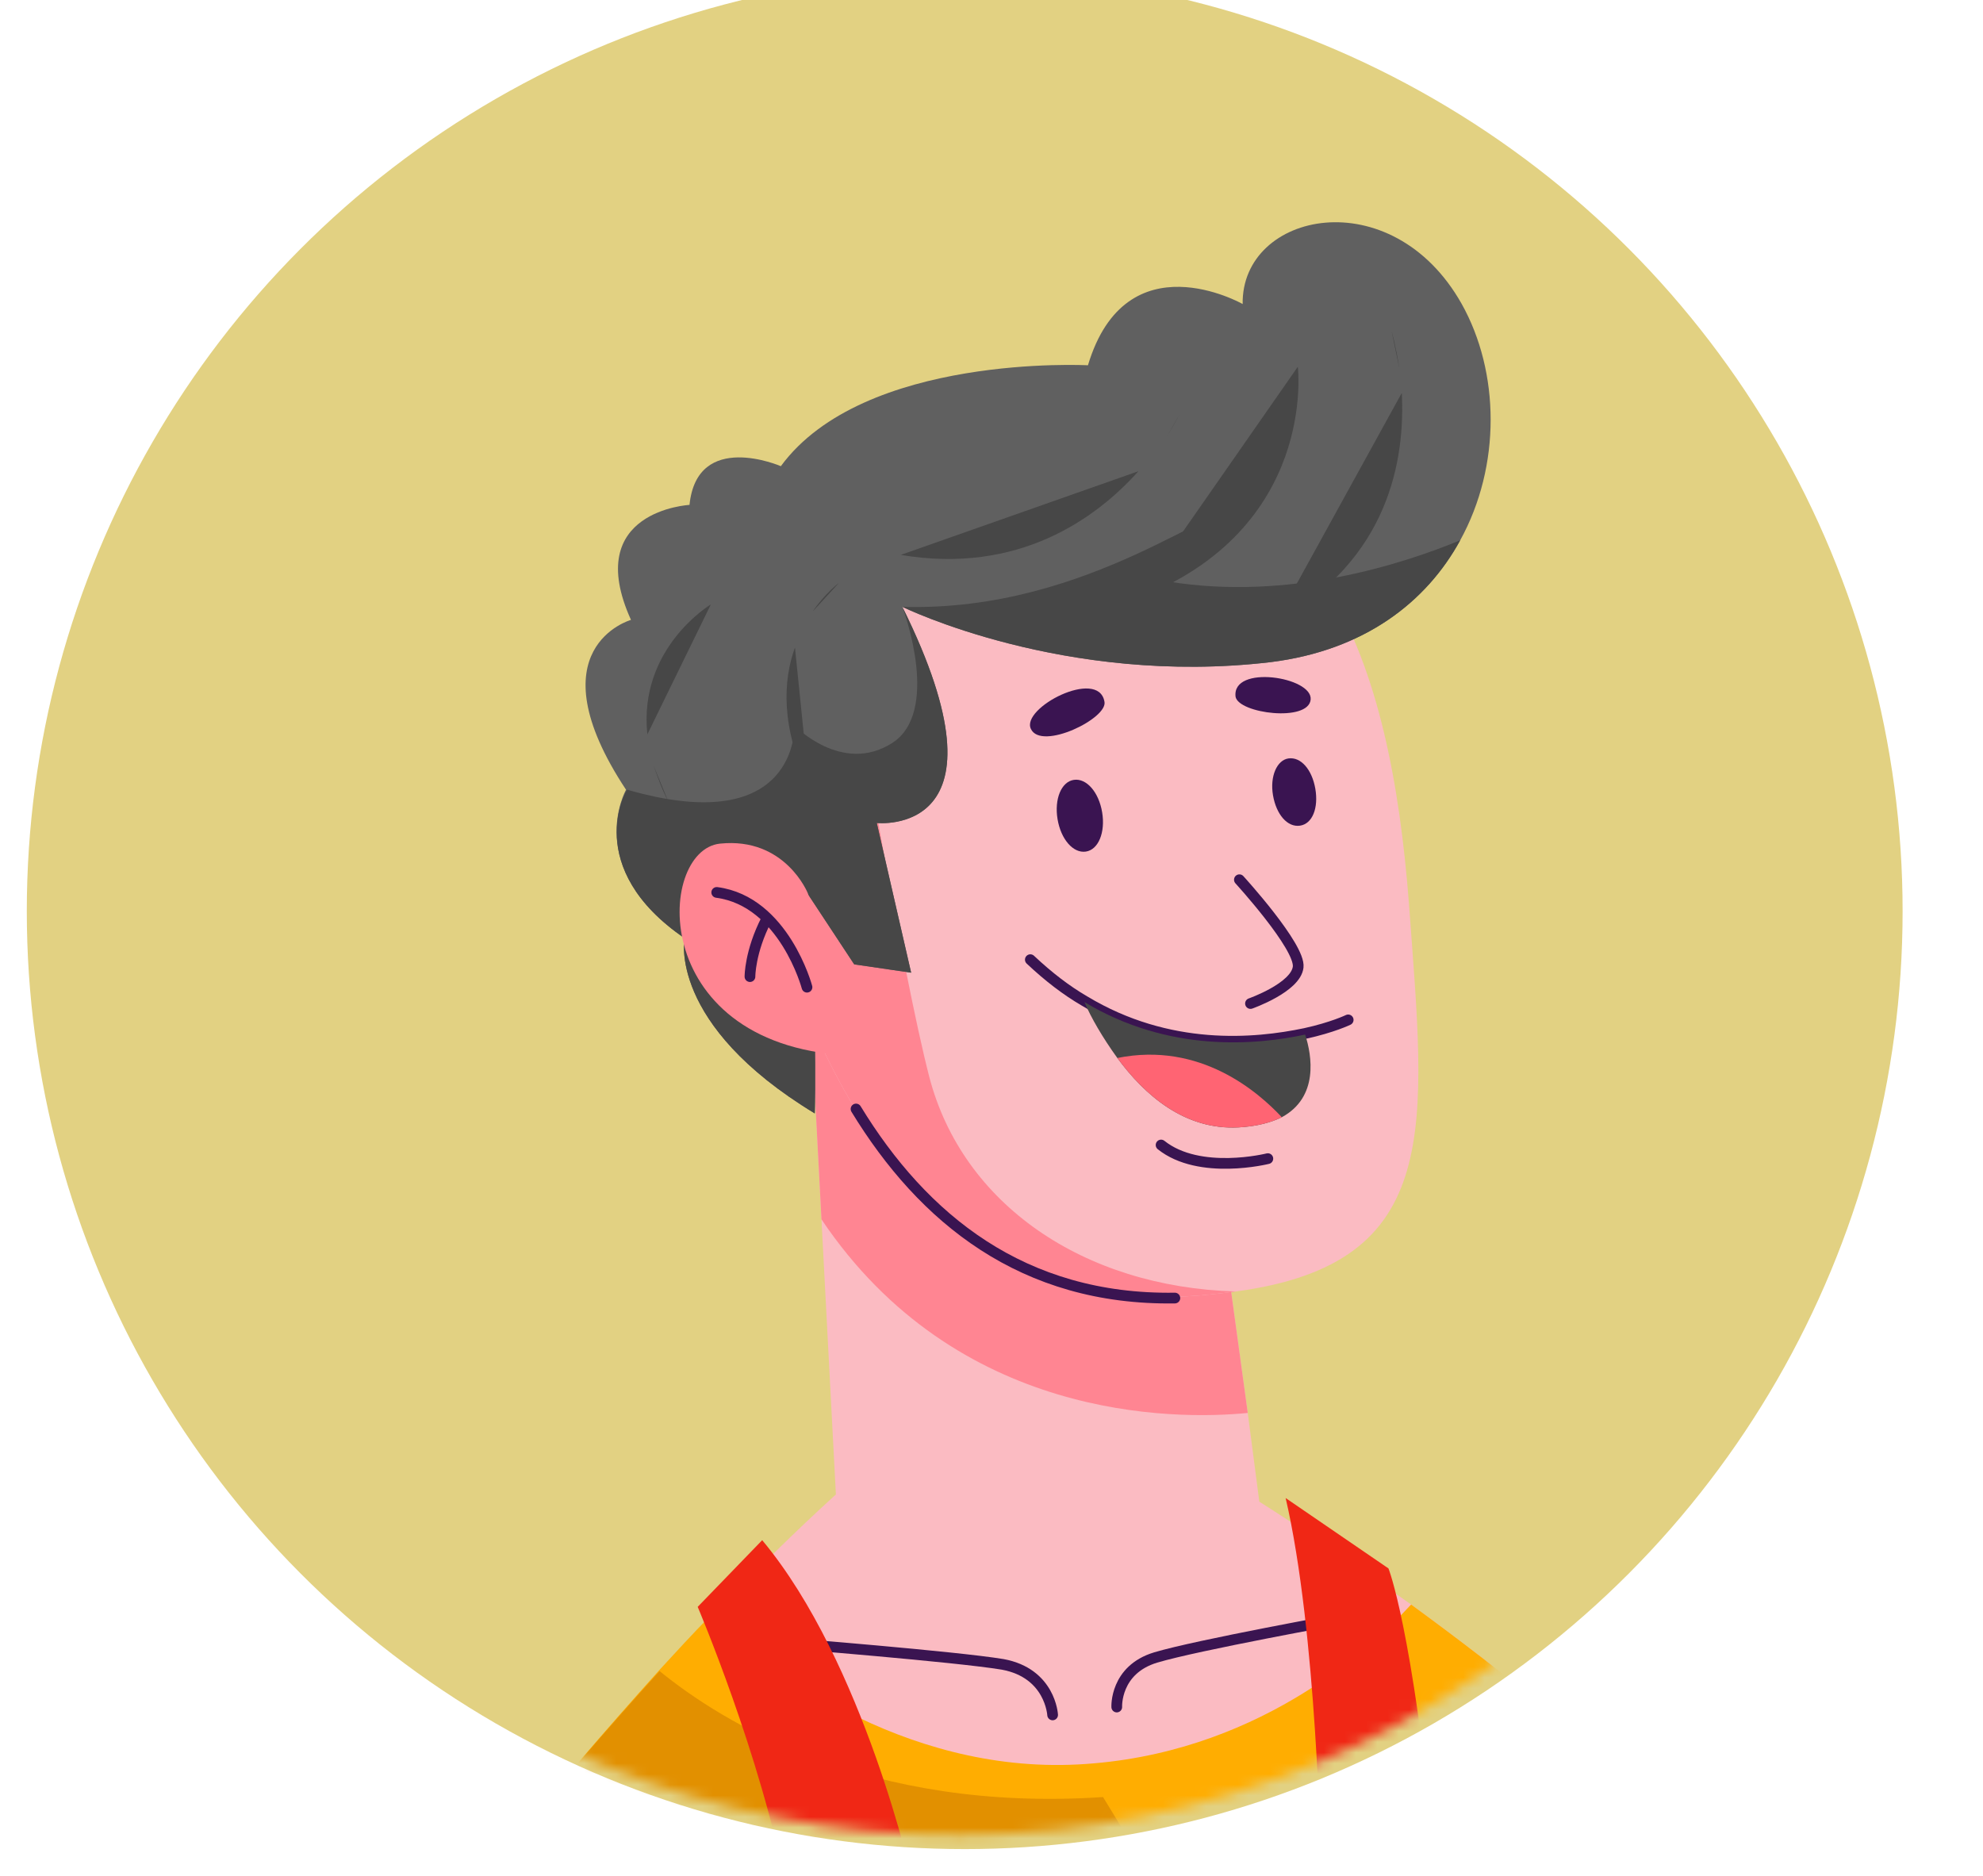 <svg width="185" height="175" viewBox="0 0 185 175" fill="none" xmlns="http://www.w3.org/2000/svg">
<circle cx="90" cy="85" r="87.5" fill="#E2D182"/>
<mask id="mask0" mask-type="alpha" maskUnits="userSpaceOnUse" x="0" y="0" width="179" height="176">
<ellipse cx="89.498" cy="87.971" rx="85.055" ry="83.208" transform="rotate(-3 89.498 87.971)" fill="#A1C349"/>
</mask>
<g mask="url(#mask0)">
<g filter="url(#filter0_d)">
<path d="M42.89 173.753L157.214 167.762C150.575 160.093 140.143 151.885 131.645 145.685C123.711 139.983 117.485 136.09 117.485 136.09L116.406 127.814L114.314 112.524L75.551 89.029L77.983 135.418C74.287 138.776 70.196 142.788 66.324 146.894C54.191 159.554 42.89 173.753 42.89 173.753Z" fill="#FBBBC2"/>
<path d="M75.551 89.028L76.637 109.751C89.234 128.499 109.452 128.494 116.406 127.813L114.314 112.523L75.551 89.028Z" fill="#FF8592"/>
<path d="M42.89 173.752L157.214 167.76C150.575 160.092 140.143 151.884 131.645 145.684C127.576 150.116 116.897 159.747 100.595 160.602C84.08 161.467 71.071 151.285 66.212 146.793C64.578 148.46 63.053 150.123 61.526 151.785C51.364 163.076 42.89 173.752 42.89 173.752Z" fill="#FFAD01"/>
<path d="M42.89 173.753L107.023 170.391L102.906 163.646C80.937 165.113 67.373 156.647 61.532 151.891C51.364 163.077 42.89 173.753 42.89 173.753Z" fill="#E29000"/>
<path d="M125.582 146.952C125.582 146.952 111.627 149.477 107.815 150.626C104.004 151.775 104.186 155.246 104.186 155.246" stroke="#3A1451" stroke-miterlimit="10" stroke-linecap="round" stroke-linejoin="round"/>
<path d="M73.224 149.274C73.224 149.274 89.207 150.546 93.546 151.268C97.999 152.089 98.202 155.981 98.202 155.981" stroke="#3A1451" stroke-miterlimit="10" stroke-linecap="round" stroke-linejoin="round"/>
<path d="M129.533 142.315C129.533 142.315 131.756 147.789 133.835 168.987L123.217 169.543C123.217 169.543 122.854 148.255 119.941 135.75L129.533 142.315Z" fill="#F02715"/>
<path d="M85.145 171.538C85.145 171.538 80.633 151.101 71.108 139.681L65.09 145.903C65.09 145.903 70.976 159.729 73.348 172.156L85.145 171.538Z" fill="#F02715"/>
<path d="M71.202 77.865C75.83 96.398 86.436 118.204 110.781 116.928C112.39 116.844 113.886 116.66 115.274 116.482C134.818 113.875 132.965 101.104 131.445 80.298C129.74 58.026 123.421 38 100.148 39.219C89.424 39.781 82.23 42.057 77.355 45.477C67.198 52.76 68.069 65.266 71.202 77.865Z" fill="#FBBBC2"/>
<path d="M71.202 77.865C75.83 96.398 86.436 118.204 110.781 116.928C112.39 116.844 113.886 116.66 115.274 116.481C101.057 116.066 89.79 108.324 86.695 96.462C84.128 86.47 79.909 61.376 77.361 45.582C67.198 52.76 68.069 65.266 71.202 77.865Z" fill="#FF8592"/>
<path d="M79.862 99.457C86.097 109.678 95.423 117.311 109.607 117.095" stroke="#3A1451" stroke-miterlimit="10" stroke-linecap="round" stroke-linejoin="round"/>
<path d="M115.627 78.069C115.627 78.069 121.331 84.31 121.109 86.22C120.886 88.13 116.662 89.617 116.662 89.617" stroke="#3A1451" stroke-miterlimit="10" stroke-linecap="round" stroke-linejoin="round"/>
<path d="M118.281 104.088C118.281 104.088 111.913 105.688 108.321 102.817" stroke="#3A1451" stroke-miterlimit="10" stroke-linecap="round" stroke-linejoin="round"/>
<path d="M96.123 85.526C97.82 87.125 99.5 88.408 101.164 89.375C109.048 94.131 117.075 93.394 121.756 92.41C124.307 91.854 125.776 91.144 125.776 91.144" stroke="#3A1451" stroke-miterlimit="10" stroke-linecap="round" stroke-linejoin="round"/>
<path d="M101.169 89.481C101.783 90.925 102.847 92.768 104.239 94.699C106.786 98.152 110.507 101.438 115.547 101.174C117.263 101.084 118.641 100.695 119.584 100.224C123.035 98.355 122.402 94.486 121.761 92.515C117.188 93.493 109.054 94.236 101.169 89.481Z" fill="#474747"/>
<path d="M104.239 94.699C106.786 98.152 110.507 101.438 115.547 101.174C117.263 101.084 118.641 100.695 119.584 100.224C117.42 97.911 112.007 93.132 104.239 94.699Z" fill="#FF6473"/>
<path d="M118.764 70.204C119.072 71.981 120.103 73.193 121.277 73.026C122.452 72.859 123.018 71.353 122.71 69.576C122.401 67.799 121.37 66.587 120.196 66.754C119.129 66.915 118.455 68.427 118.764 70.204Z" fill="#3A1451"/>
<path d="M122.274 61.266C122.486 59.146 114.896 57.961 115.27 61.001C115.567 62.567 122.063 63.387 122.274 61.266Z" fill="#3A1451"/>
<path d="M102.823 71.779C103.136 73.661 102.468 75.278 101.294 75.445C100.12 75.612 98.976 74.301 98.662 72.419C98.349 70.536 99.016 68.919 100.191 68.752C101.365 68.585 102.509 69.897 102.823 71.779Z" fill="#3A1451"/>
<path d="M96.178 64.005C95.215 62.051 102.439 58.297 103.033 61.431C103.438 62.992 97.146 66.064 96.178 64.005Z" fill="#3A1451"/>
<path d="M58.406 69.675C58.406 69.675 54.271 76.959 63.864 83.524C63.864 83.524 62.239 91.52 76.012 99.869C76.012 99.869 76.395 86.664 74.786 78.521L79.692 85.964L85.002 86.74L81.797 72.774C81.797 72.774 94.884 74.198 84.181 52.608C84.181 52.608 99.304 60.043 118.542 57.769C127.303 56.677 133.088 52.154 136.228 46.4C140.058 39.448 139.922 30.701 136.363 24.347C129.841 12.77 115.801 15.721 115.931 24.363C115.931 24.363 105.068 18.182 101.498 30.077C101.498 30.077 80.576 28.959 72.847 39.49C72.847 39.49 65.035 36.102 64.326 43.101C64.326 43.101 54.245 43.629 58.866 53.829C58.866 53.829 49.646 56.422 58.406 69.675Z" fill="#606060"/>
<path d="M84.181 52.609C84.181 52.609 99.304 60.044 118.542 57.77C127.303 56.678 133.088 52.155 136.228 46.4C130.965 48.575 120.288 52.088 109.007 50.253C109.007 50.253 114.65 47.109 114.512 44.48C114.369 41.745 101.954 53.154 84.181 52.609Z" fill="#474747"/>
<path d="M63.864 83.524C63.864 83.524 62.239 91.52 76.012 99.869C76.012 99.869 76.395 86.664 74.785 78.521L79.692 85.964L85.002 86.741L81.797 72.774C81.797 72.774 94.884 74.198 84.181 52.608C84.429 53.228 87.708 62.444 83.234 65.315C78.552 68.303 74.115 63.684 74.115 63.684C74.115 63.684 74.565 74.314 58.513 69.67C58.406 69.676 54.271 76.959 63.864 83.524Z" fill="#474747"/>
<path d="M130.776 32.658C131.096 38.759 129.656 48.222 118.993 54.055L130.776 32.658Z" fill="#474747"/>
<path d="M129.829 26.906C129.829 26.906 130.223 28.256 130.547 30.349L129.829 26.906Z" fill="#474747"/>
<path d="M121.077 30.213C121.077 30.213 122.949 45.409 105.974 51.889L121.077 30.213Z" fill="#474747"/>
<path d="M74.164 56.404C73.037 59.522 72.834 63.857 75.491 69.413L74.164 56.404Z" fill="#474747"/>
<path d="M78.258 50.388C78.258 50.388 77.015 51.297 75.816 53.047L78.258 50.388Z" fill="#474747"/>
<path d="M60.977 67.433C61.354 68.468 61.736 69.608 62.333 70.737L60.977 67.433Z" fill="#474747"/>
<path d="M66.318 52.385C66.318 52.385 59.54 56.432 60.394 64.509L66.318 52.385Z" fill="#474747"/>
<path d="M106.209 39.958C102.247 44.385 94.994 49.617 84.035 47.765L106.209 39.958Z" fill="#474747"/>
<path d="M110.02 34.695C110.02 34.695 109.63 35.454 108.838 36.761L110.02 34.695Z" fill="#474747"/>
<path d="M75.366 79.335C75.366 79.335 73.262 74.066 67.165 74.702C61.176 75.332 60.323 93.941 79.924 94.496L75.366 79.335Z" fill="#FF8592"/>
<path d="M75.287 88.094C75.287 88.094 73.147 80.085 66.866 79.253" stroke="#3A1451" stroke-miterlimit="10" stroke-linecap="round" stroke-linejoin="round"/>
<path d="M69.966 87.107C69.966 87.107 69.952 84.787 71.514 81.752" stroke="#3A1451" stroke-miterlimit="10" stroke-linecap="round" stroke-linejoin="round"/>
</g>
</g>
<defs>
<filter id="filter0_d" x="34.552" y="16.01" width="126.662" height="165.743" filterUnits="userSpaceOnUse" color-interpolation-filters="sRGB">
<feFlood flood-opacity="0" result="BackgroundImageFix"/>
<feColorMatrix in="SourceAlpha" type="matrix" values="0 0 0 0 0 0 0 0 0 0 0 0 0 0 0 0 0 0 127 0"/>
<feOffset dy="4"/>
<feGaussianBlur stdDeviation="2"/>
<feColorMatrix type="matrix" values="0 0 0 0 0 0 0 0 0 0 0 0 0 0 0 0 0 0 0.25 0"/>
<feBlend mode="normal" in2="BackgroundImageFix" result="effect1_dropShadow"/>
<feBlend mode="normal" in="SourceGraphic" in2="effect1_dropShadow" result="shape"/>
</filter>
</defs>
</svg>
